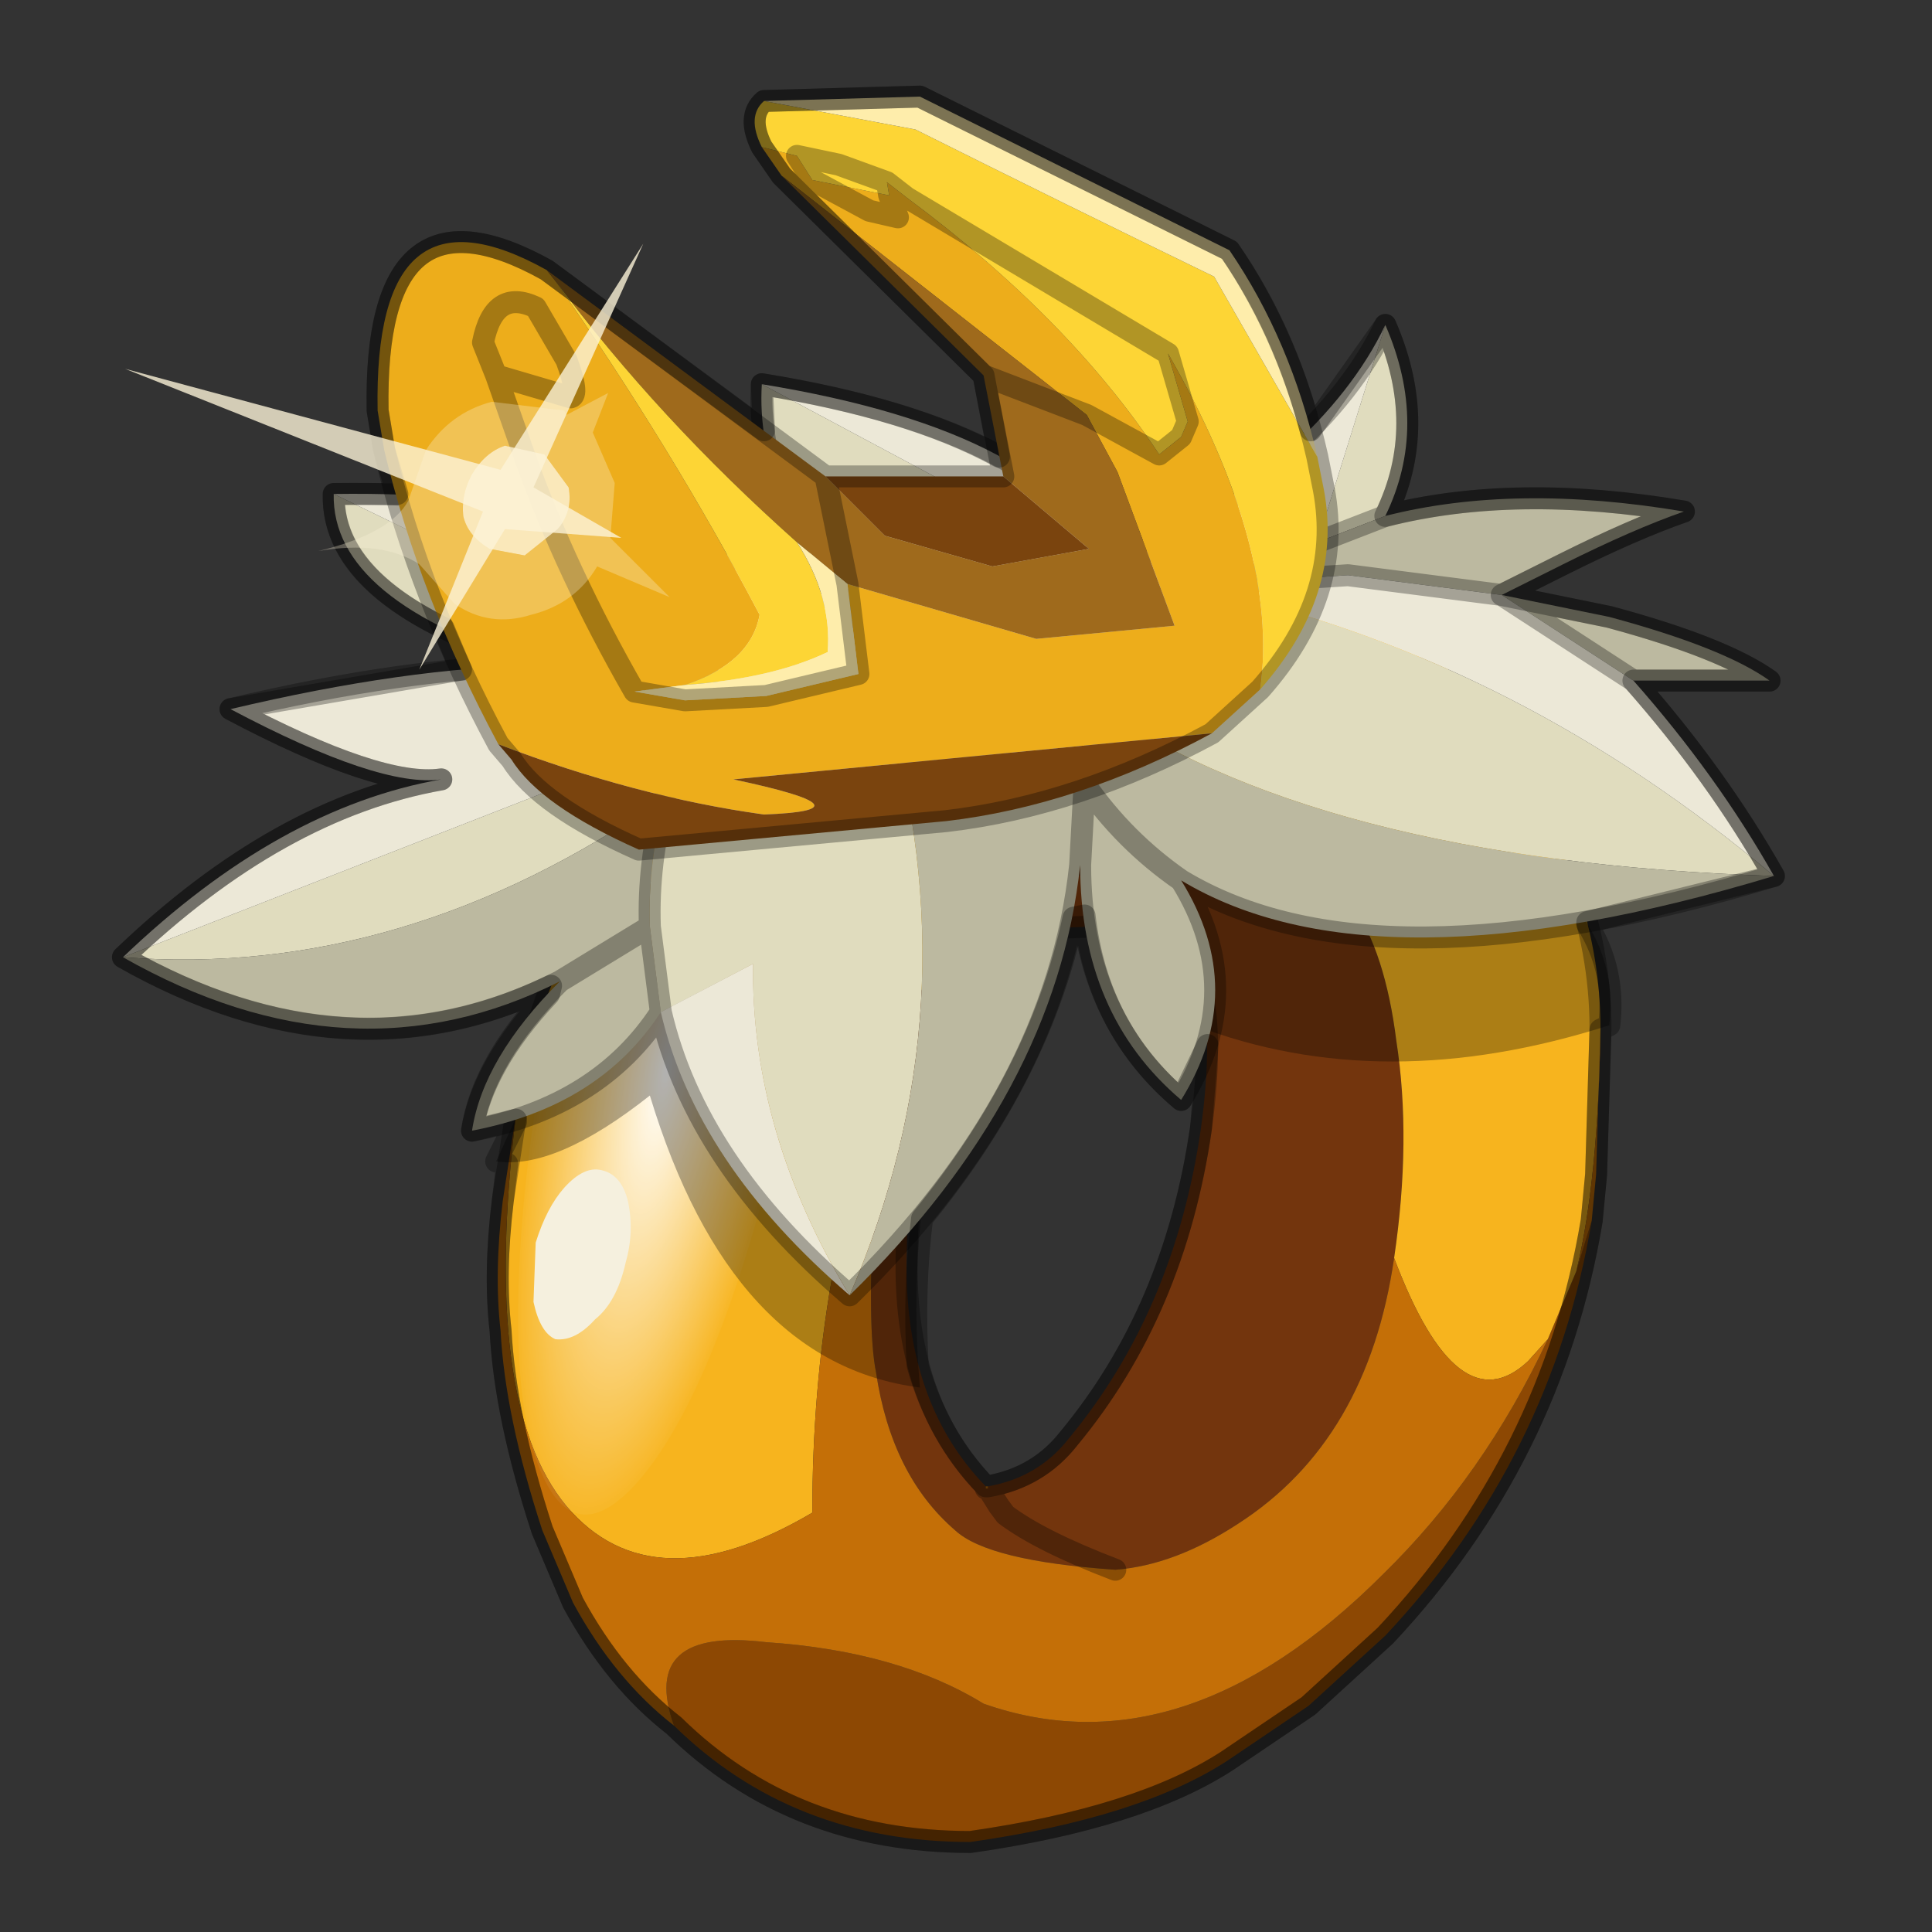 <?xml version="1.0" encoding="UTF-8" standalone="no"?>
<svg xmlns:xlink="http://www.w3.org/1999/xlink" height="440.0px" width="440.0px" xmlns="http://www.w3.org/2000/svg">
  <rect width="100%" height="100%" fill="#333333" stroke="none"/>
  <g transform="matrix(10.0, 0.0, 0.0, 10.0, 0.0, 0.0)">
    <use height="44.0" transform="matrix(1.0, 0.0, 0.0, 1.0, 0.0, 0.0)" width="44.0" xlink:href="#shape0"/>
    <use height="38.45" transform="matrix(-0.174, -0.047, -0.039, 0.546, 18.951, 14.629)" width="34.5" xlink:href="#sprite0"/>
    <use height="40.5" transform="matrix(1.0, 0.0, 0.0, 1.0, 2.55, 1.7)" width="38.1" xlink:href="#shape2"/>
  </g>
  <defs>
    <g id="shape0" transform="matrix(1.0, 0.0, 0.0, 1.0, 0.0, 0.0)">
      <path d="M44.0 44.0 L0.0 44.0 0.0 0.0 44.0 0.0 44.0 44.0" fill="#43adca" fill-opacity="0.0" fill-rule="evenodd" stroke="none"/>
      <path d="M20.35 16.55 Q20.45 17.15 20.05 17.85 L18.8 18.95 Q18.15 19.55 17.55 19.5 16.85 19.3 16.65 18.85 16.6 18.3 17.0 17.65 17.5 16.85 18.15 16.5 18.95 15.95 19.6 16.0 20.2 16.1 20.35 16.55" fill="#ffff2f" fill-rule="evenodd" stroke="none"/>
      <path d="M35.25 30.5 L35.9 28.95 36.25 27.8 Q35.35 33.2 31.55 37.25 L29.8 38.85 27.95 40.1 Q25.95 41.4 22.1 41.95 18.05 41.95 15.35 39.3 14.55 37.05 17.45 37.4 20.45 37.6 22.4 38.8 26.95 40.4 31.5 35.85 33.8 33.6 35.25 30.5" fill="#8d4803" fill-rule="evenodd" stroke="none"/>
      <path d="M20.25 24.4 L20.25 24.35 Q21.15 21.7 22.55 20.25 23.1 19.55 25.25 18.9 L27.7 18.35 Q29.3 18.8 30.8 20.6 31.55 21.7 31.8 23.7 32.15 25.95 31.75 28.65 31.15 32.8 28.2 34.7 26.75 35.65 25.4 35.75 22.5 35.55 21.75 34.85 20.3 33.6 19.95 31.25 19.75 30.25 19.9 27.4 20.05 24.95 20.25 24.4 M27.7 18.35 Q26.25 18.55 24.5 19.7 22.65 20.95 22.0 22.3 22.65 20.95 24.5 19.7 26.25 18.55 27.7 18.35 M22.5 33.85 Q23.65 33.65 24.35 32.75 26.75 29.85 27.35 25.7 27.9 21.7 26.3 21.05 L23.55 21.15 Q22.45 21.65 22.0 22.3 20.7 25.05 20.65 28.5 20.55 31.9 22.45 33.85 L22.45 33.9 22.5 33.9 22.5 33.85 M25.4 35.75 Q23.7 35.1 22.9 34.5 L22.75 34.3 22.5 33.9 22.75 34.3 22.9 34.5 Q23.7 35.1 25.4 35.75" fill="#73350d" fill-rule="evenodd" stroke="none"/>
      <path d="M11.75 25.4 Q12.3 22.05 14.35 19.1 15.35 17.65 16.3 16.8 20.55 12.3 25.65 12.3 L26.95 12.35 28.0 12.55 Q31.6 13.2 33.9 16.35 36.45 19.95 36.45 23.4 36.4 26.9 35.9 28.95 L35.25 30.5 34.8 31.0 Q33.2 32.5 31.75 28.65 32.15 25.95 31.8 23.7 31.55 21.7 30.8 20.6 29.3 18.8 27.7 18.35 L25.25 18.9 Q23.1 19.55 22.55 20.25 21.15 21.7 20.25 24.35 L20.25 24.4 Q18.5 28.9 18.5 34.45 14.85 36.6 12.9 34.3 10.95 31.95 11.75 25.4 M20.35 16.55 Q20.2 16.1 19.6 16.0 18.95 15.95 18.15 16.5 17.5 16.85 17.0 17.65 16.6 18.3 16.65 18.85 16.85 19.3 17.55 19.5 18.15 19.55 18.8 18.95 L20.05 17.85 Q20.45 17.15 20.35 16.55" fill="#f7b41e" fill-rule="evenodd" stroke="none"/>
      <path d="M11.75 25.4 Q10.95 31.95 12.9 34.3 14.85 36.6 18.5 34.45 18.5 28.9 20.25 24.4 20.05 24.95 19.9 27.4 19.75 30.25 19.95 31.25 20.3 33.6 21.75 34.85 22.5 35.55 25.4 35.75 26.75 35.65 28.2 34.7 31.15 32.8 31.75 28.65 33.2 32.5 34.8 31.0 L35.25 30.5 Q33.8 33.6 31.5 35.85 26.95 40.4 22.4 38.8 20.45 37.6 17.45 37.4 14.55 37.05 15.35 39.3 14.0 38.25 13.05 36.5 L12.35 34.85 Q11.5 32.25 11.4 30.3 11.25 29.0 11.45 27.35 L11.75 25.4 M35.9 28.95 Q36.4 26.9 36.45 23.4 L36.35 26.75 36.25 27.8 35.9 28.95 M22.45 33.85 L22.5 33.85 22.5 33.9 22.45 33.9 22.45 33.85" fill="#c46f07" fill-rule="evenodd" stroke="none"/>
      <path d="M36.45 23.4 Q36.45 19.95 33.9 16.35 31.6 13.2 28.0 12.55 L26.95 12.35 25.65 12.3 Q20.55 12.3 16.3 16.8 15.35 17.65 14.35 19.1 12.3 22.05 11.75 25.4 M36.45 23.4 L36.35 26.75 36.25 27.8 Q35.35 33.2 31.55 37.25 L29.8 38.85 27.95 40.1 Q25.95 41.4 22.1 41.95 18.05 41.95 15.35 39.3 14.0 38.25 13.05 36.5 L12.35 34.85 Q11.5 32.25 11.4 30.3 11.25 29.0 11.45 27.35 L11.75 25.4 M22.0 22.3 Q22.65 20.95 24.5 19.7 26.25 18.55 27.7 18.35 M22.5 33.85 Q23.65 33.65 24.35 32.75 26.75 29.85 27.35 25.7 27.9 21.7 26.3 21.05 L23.55 21.15 Q22.45 21.65 22.0 22.3 20.7 25.05 20.65 28.5 20.55 31.9 22.45 33.85 L22.5 33.85 M22.5 33.9 L22.75 34.3 22.9 34.5 Q23.7 35.1 25.4 35.75 M22.5 33.9 L22.45 33.9 22.45 33.85" fill="none" stroke="#000000" stroke-linecap="round" stroke-linejoin="round" stroke-opacity="0.302" stroke-width="0.5"/>
    </g>
    <g id="sprite0" transform="matrix(1.0, 0.0, 0.0, 1.0, 17.25, 19.2)">
      <use height="38.45" transform="matrix(1.0, 0.0, 0.0, 1.0, -17.25, -19.2)" width="34.5" xlink:href="#shape1"/>
    </g>
    <g id="shape1" transform="matrix(1.0, 0.0, 0.0, 1.0, 17.25, 19.2)">
      <path d="M12.2 -6.25 Q17.25 1.25 17.25 8.4 17.25 15.55 12.2 18.15 7.15 20.75 0.0 17.3 -7.15 13.8 -12.2 6.3 -17.25 -1.2 -17.25 -8.35 -17.25 -15.5 -12.2 -18.1 -7.15 -20.7 0.0 -17.2 7.15 -13.75 12.2 -6.25" fill="url(#gradient0)" fill-rule="evenodd" stroke="none"/>
    </g>
    <radialGradient cx="0" cy="0" gradientTransform="matrix(0.022, 0.011, 0.0, 0.022, 0.0, 0.05)" gradientUnits="userSpaceOnUse" id="gradient0" r="819.2" spreadMethod="pad">
      <stop offset="0.0" stop-color="#ffffff"/>
      <stop offset="1.0" stop-color="#ffffff" stop-opacity="0.0"/>
    </radialGradient>
    <g id="shape2" transform="matrix(1.0, 0.0, 0.0, 1.0, -2.55, -1.7)">
      <path d="M13.55 30.05 Q13.1 30.55 12.65 30.5 12.3 30.35 12.15 29.65 L12.2 28.3 Q12.45 27.5 12.85 27.05 13.3 26.55 13.7 26.65 14.15 26.75 14.3 27.35 14.45 28.05 14.25 28.75 14.05 29.65 13.55 30.05" fill="#f5f0de" fill-rule="evenodd" stroke="none"/>
      <path d="M34.2 19.25 Q36.95 20.9 36.65 23.35 31.5 25.0 27.2 23.35 L24.3 18.9 Q20.35 24.55 20.95 31.6 16.65 31.05 14.8 24.95 12.65 26.65 11.3 26.45 L14.0 20.45 26.3 14.65 34.2 19.25" fill="#000000" fill-opacity="0.302" fill-rule="evenodd" stroke="none"/>
      <path d="M12.3 15.15 Q7.55 13.7 7.6 11.25 L16.15 15.4 20.25 14.85 19.35 13.85 Q17.2 11.25 17.35 8.75 L25.3 13.0 24.35 13.45 Q26.05 13.75 30.0 12.35 29.7 12.45 29.35 12.65 L28.35 13.25 Q27.95 13.4 27.8 13.5 34.65 15.1 40.4 19.95 29.85 19.6 24.7 15.85 L24.7 17.85 20.15 16.0 Q22.2 22.9 19.35 29.5 17.1 25.8 17.15 21.95 L15.05 23.05 14.8 21.1 Q14.75 19.65 15.15 18.15 9.2 22.3 2.8 21.8 L13.55 17.6 11.2 16.5 16.15 15.4 12.3 15.15 M31.55 7.4 Q32.55 9.7 31.55 11.75 L30.0 12.35 31.55 7.4" fill="#e0dcbe" fill-rule="evenodd" stroke="none"/>
      <path d="M31.55 11.75 Q34.5 11.0 38.35 11.65 37.2 12.05 35.6 12.85 L34.2 13.55 36.65 14.05 Q39.25 14.75 40.3 15.5 L37.2 15.5 34.2 13.55 30.7 13.1 28.35 13.25 29.35 12.65 Q29.7 12.45 30.0 12.35 L31.55 11.75 M40.4 19.95 Q31.3 22.7 26.9 20.05 28.45 22.55 26.9 25.05 24.6 23.1 24.6 19.7 24.05 24.9 19.35 29.5 22.2 22.9 20.15 16.0 L24.7 17.85 24.6 19.7 24.7 17.85 Q25.6 19.15 26.9 20.05 25.6 19.15 24.7 17.85 L24.7 15.85 Q29.85 19.6 40.4 19.95 M15.05 23.05 Q13.65 25.2 10.75 25.75 11.0 24.1 12.75 22.35 8.0 24.75 2.8 21.8 9.2 22.3 15.15 18.15 14.75 19.65 14.8 21.1 L15.05 23.05 M12.75 22.35 L14.8 21.1 12.75 22.35" fill="#bcb9a0" fill-rule="evenodd" stroke="none"/>
      <path d="M37.2 15.5 Q39.1 17.65 40.4 19.95 34.65 15.1 27.8 13.5 27.95 13.4 28.35 13.25 L30.7 13.1 34.2 13.55 37.2 15.5 M19.35 29.5 Q15.85 26.5 15.05 23.05 L17.15 21.95 Q17.1 25.8 19.35 29.5 M2.8 21.8 Q6.35 18.4 10.05 17.75 8.65 17.95 5.25 16.15 9.25 15.2 12.3 15.15 L16.15 15.4 7.6 11.25 Q14.2 11.15 19.35 13.85 L20.25 14.85 16.15 15.4 11.2 16.5 13.55 17.6 2.8 21.8 M17.35 8.75 Q24.1 9.85 25.3 13.0 30.1 10.45 31.55 7.4 L30.0 12.35 Q26.05 13.75 24.35 13.45 L25.3 13.0 17.35 8.75" fill="#ece8d7" fill-rule="evenodd" stroke="none"/>
      <path d="M31.55 11.75 Q34.5 11.0 38.35 11.65 37.2 12.05 35.6 12.85 L34.2 13.55 36.65 14.05 Q39.25 14.75 40.3 15.5 L37.2 15.5 Q39.1 17.65 40.4 19.95 31.3 22.7 26.9 20.05 28.45 22.55 26.9 25.05 24.6 23.1 24.6 19.7 24.05 24.9 19.35 29.5 15.85 26.5 15.05 23.05 13.65 25.2 10.75 25.75 11.0 24.1 12.75 22.35 8.0 24.75 2.8 21.8 6.35 18.4 10.05 17.75 8.65 17.95 5.25 16.15 9.25 15.2 12.3 15.15 7.55 13.7 7.6 11.25 14.2 11.15 19.35 13.85 17.2 11.25 17.35 8.75 24.1 9.85 25.3 13.0 30.1 10.45 31.55 7.4 32.55 9.7 31.55 11.75 L30.0 12.35 Q29.7 12.45 29.35 12.65 L28.35 13.25 30.7 13.1 34.2 13.55 37.2 15.5 M24.7 17.85 Q25.6 19.15 26.9 20.05 M24.6 19.7 L24.7 17.85 M15.05 23.05 L14.8 21.1 12.75 22.35 M27.8 13.5 Q27.95 13.4 28.35 13.25 M24.35 13.45 L25.3 13.0 M19.35 13.85 L20.25 14.85 M15.15 18.15 Q14.75 19.65 14.8 21.1 M16.15 15.4 L12.3 15.15" fill="none" stroke="#000000" stroke-linecap="round" stroke-linejoin="round" stroke-opacity="0.302" stroke-width="0.5"/>
      <path d="M19.3 13.3 L23.6 14.55 26.75 14.25 25.45 10.75 24.75 9.45 17.8 4.0 17.35 3.35 18.15 3.55 18.5 4.1 20.25 4.45 20.2 4.15 20.65 4.5 Q24.35 7.25 26.4 10.35 L26.9 9.95 27.05 9.6 26.6 8.05 Q29.15 12.5 28.7 15.7 L27.6 16.7 16.7 17.75 Q20.0 18.45 17.4 18.55 14.5 18.15 11.35 16.95 9.55 13.6 8.75 10.25 L8.6 9.35 Q8.5 3.95 12.45 6.15 L12.65 6.4 Q15.3 10.2 17.3 14.0 17.1 15.1 15.6 15.6 L14.45 15.75 15.6 15.95 17.45 15.85 19.55 15.35 19.3 13.3 M11.3 8.55 L13.0 9.05 Q13.2 9.0 12.9 8.2 L12.2 7.0 Q11.25 6.55 11.0 7.8 L11.3 8.55 11.95 10.4 Q12.9 13.05 14.45 15.75 12.9 13.05 11.95 10.4 L11.3 8.55 11.0 7.8 Q11.25 6.55 12.2 7.0 L12.9 8.2 Q13.2 9.0 13.0 9.05 L11.3 8.55 M24.75 9.45 L26.4 10.35 24.75 9.45 M18.5 4.1 L19.8 4.8 20.45 4.95 20.25 4.45 20.45 4.95 19.8 4.8 18.5 4.1" fill="#edad1b" fill-rule="evenodd" stroke="none"/>
      <path d="M24.75 9.45 L25.45 10.75 26.75 14.25 23.6 14.55 19.3 13.3 18.8 10.85 19.3 13.3 18.15 12.35 Q15.0 9.55 12.65 6.4 L12.45 6.15 18.8 10.85 20.15 12.2 22.6 12.9 24.8 12.5 22.85 10.85 22.4 8.55 17.8 4.0 24.75 9.45 22.4 8.55 24.75 9.45" fill="#9f6a1c" fill-rule="evenodd" stroke="none"/>
      <path d="M22.85 10.85 L24.8 12.5 22.6 12.9 20.15 12.2 18.8 10.85 22.85 10.85 M27.6 16.7 Q24.55 18.35 21.55 18.7 L14.55 19.35 Q12.3 18.35 11.65 17.3 L11.35 16.95 Q14.5 18.15 17.4 18.55 20.0 18.45 16.7 17.75 L27.6 16.7" fill="#7a440e" fill-rule="evenodd" stroke="none"/>
      <path d="M18.15 12.35 Q18.95 13.6 18.85 14.85 17.6 15.45 15.6 15.6 17.1 15.1 17.3 14.0 15.3 10.2 12.65 6.4 15.0 9.55 18.15 12.35 M26.6 8.05 L27.05 9.6 26.9 9.95 26.4 10.35 Q24.35 7.25 20.65 4.5 L26.6 8.05 20.65 4.5 20.2 4.15 19.1 3.75 18.15 3.55 19.1 3.75 20.2 4.15 20.25 4.45 18.5 4.1 18.15 3.55 17.35 3.35 Q17.0 2.65 17.4 2.3 L20.85 2.95 Q24.25 4.65 27.65 6.3 L30.0 10.4 30.15 11.15 Q30.6 13.55 28.7 15.7 29.15 12.5 26.6 8.05" fill="#fdd535" fill-rule="evenodd" stroke="none"/>
      <path d="M19.3 13.3 L19.55 15.35 17.45 15.85 15.6 15.95 14.45 15.75 15.6 15.6 Q17.6 15.45 18.85 14.85 18.95 13.6 18.15 12.35 L19.3 13.3 M30.0 10.4 L27.65 6.3 Q24.25 4.65 20.85 2.95 L17.4 2.3 20.95 2.2 28.0 5.7 Q29.4 7.75 30.0 10.4" fill="#feedab" fill-rule="evenodd" stroke="none"/>
      <path d="M19.3 13.3 L19.55 15.35 17.45 15.85 15.6 15.95 14.45 15.75 Q12.9 13.05 11.95 10.4 L11.3 8.55 11.0 7.8 Q11.25 6.55 12.2 7.0 L12.9 8.2 Q13.2 9.0 13.0 9.05 L11.3 8.55 M22.4 8.55 L24.75 9.45 M17.8 4.0 L22.4 8.55 22.85 10.85 M18.8 10.85 L19.3 13.3 M26.4 10.35 L26.9 9.95 27.05 9.6 26.6 8.05 20.65 4.5 M26.4 10.35 L24.75 9.45 M30.0 10.4 L30.15 11.15 Q30.6 13.55 28.7 15.7 L27.6 16.7 Q24.55 18.35 21.55 18.7 L14.55 19.35 Q12.3 18.35 11.65 17.3 L11.35 16.95 Q9.55 13.6 8.75 10.25 L8.6 9.35 Q8.5 3.95 12.45 6.15 L18.8 10.85 22.85 10.85 M30.0 10.4 Q29.4 7.75 28.0 5.7 L20.95 2.2 17.4 2.3 Q17.0 2.65 17.35 3.35 L17.8 4.0 M18.15 3.55 L19.1 3.75 20.2 4.15 20.65 4.5 M20.2 4.15 L20.25 4.45 20.45 4.95 19.8 4.8 18.5 4.1 18.15 3.55" fill="none" stroke="#000000" stroke-linecap="round" stroke-linejoin="round" stroke-opacity="0.302" stroke-width="0.5"/>
      <path d="M35.6 12.85 L34.2 13.55 36.65 14.05 Q39.25 14.75 40.3 15.5 L37.2 15.5 Q39.1 17.65 40.4 19.95 L36.15 21.0 36.15 21.05 Q36.8 22.1 36.65 23.35 L36.45 23.45 36.35 26.75 36.25 27.8 Q35.35 33.2 31.55 37.25 L29.8 38.85 27.95 40.1 Q25.95 41.4 22.1 41.95 18.05 41.95 15.35 39.3 14.0 38.25 13.05 36.5 L12.35 34.85 Q11.5 32.25 11.4 30.3 11.25 29.0 11.45 27.35 L11.55 26.5 11.3 26.45 11.75 25.55 11.75 25.5 10.75 25.75 Q11.0 24.25 12.5 22.65 L12.55 22.45 Q7.9 24.7 2.8 21.8 6.35 18.4 10.05 17.75 8.65 17.95 5.25 16.15 L10.5 15.25 10.1 14.3 Q7.55 13.05 7.6 11.25 L9.05 11.25 8.75 10.25 8.6 9.35 Q8.5 3.95 12.45 6.15 L17.4 9.8 17.35 8.75 Q20.75 9.3 22.75 10.4 L22.4 8.55 17.8 4.0 17.35 3.35 Q17.0 2.65 17.4 2.3 L20.95 2.2 28.0 5.7 Q29.25 7.5 29.85 9.8 L31.55 7.4 Q32.55 9.7 31.55 11.75 34.5 11.0 38.35 11.65 37.2 12.05 35.6 12.85 M24.45 20.9 Q23.7 24.45 21.0 27.75 20.8 29.35 20.9 31.1 21.35 32.7 22.45 33.85 L22.5 33.85 Q23.65 33.65 24.35 32.75 26.75 29.85 27.35 25.7 L27.5 23.8 26.9 25.05 Q25.0 23.45 24.7 20.85 L24.45 20.9" fill="none" stroke="#000000" stroke-linecap="round" stroke-linejoin="round" stroke-opacity="0.302" stroke-width="0.5"/>
      <path d="M11.4 10.7 L2.85 8.4 11.0 11.65 9.55 15.25 11.5 12.05 14.15 12.25 12.15 11.1 14.65 5.55 11.4 10.7" fill="#fcf3d8" fill-opacity="0.792" fill-rule="evenodd" stroke="none"/>
      <path d="M9.3 11.4 Q8.9 12.15 7.25 12.55 8.7 12.3 9.55 12.85 L10.35 13.75 Q11.15 14.3 12.1 14.0 13.1 13.75 13.6 12.9 L15.25 13.6 13.9 12.25 14.0 11.0 13.5 9.85 13.85 8.95 12.9 9.45 12.85 9.35 11.2 9.15 Q10.25 9.4 9.7 10.25 L9.3 11.4 M12.95 11.1 Q13.05 11.65 12.7 12.05 L11.95 12.65 11.15 12.5 Q10.65 12.2 10.55 11.75 10.5 11.25 10.75 10.8 11.05 10.3 11.5 10.15 L12.4 10.35 12.95 11.1" fill="#fcf3d8" fill-opacity="0.302" fill-rule="evenodd" stroke="none"/>
      <path d="M12.95 11.1 L12.4 10.35 11.5 10.15 Q11.05 10.3 10.75 10.8 10.5 11.25 10.55 11.75 10.65 12.2 11.15 12.5 L11.95 12.65 12.7 12.05 Q13.05 11.65 12.95 11.1" fill="#fcf3d8" fill-opacity="0.843" fill-rule="evenodd" stroke="none"/>
    </g>
  </defs>
</svg>
